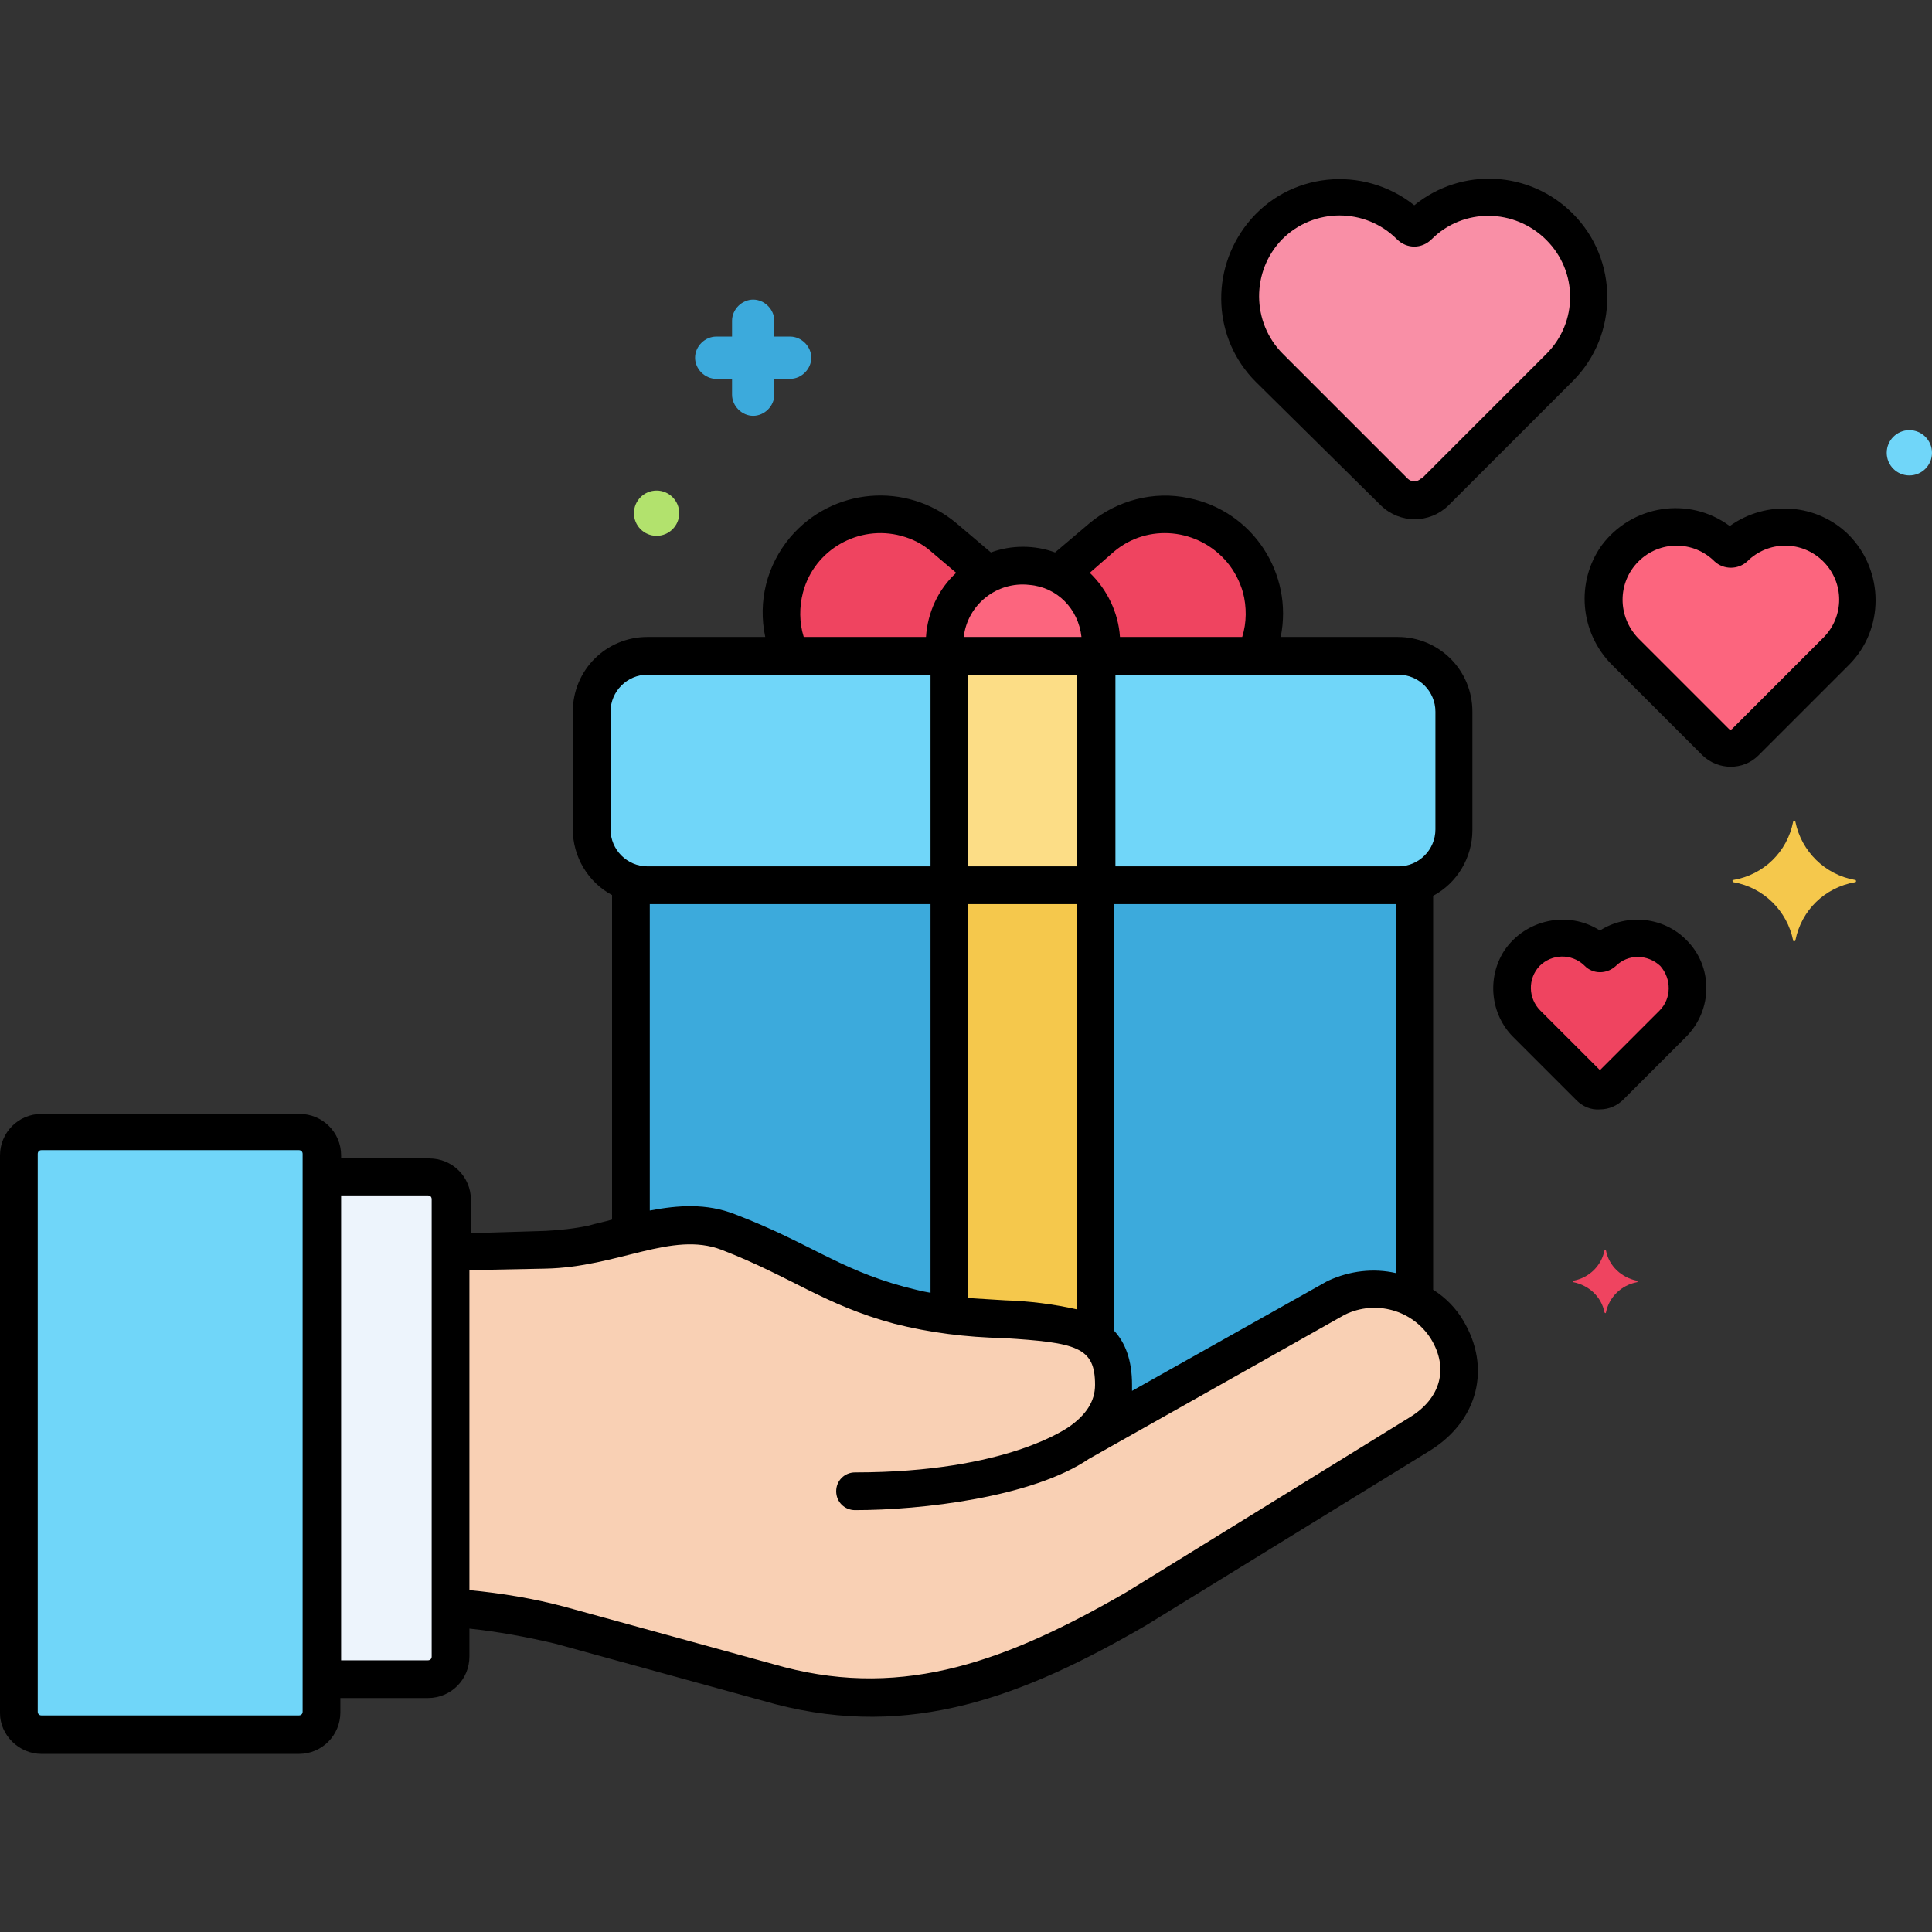 <svg id="Layer_1" enable-background="new 0 0 256 256" height="512" viewBox="0 0 256 256" width="512" xmlns="http://www.w3.org/2000/svg"><rect x="0" y="0" width="256" height="256" fill="#333333" stroke="none"/><g id="Layer_4"><g><path d="m104.7 44.6h-2.1v-2.1c0-1.5-1.3-2.8-2.8-2.8s-2.8 1.3-2.8 2.8v2.1h-2.1c-1.5 0-2.8 1.3-2.8 2.8s1.3 2.8 2.8 2.8h2.1v2.1c0 1.5 1.3 2.8 2.8 2.8s2.8-1.3 2.8-2.8v-2.1h2.1c1.5 0 2.8-1.3 2.8-2.8s-1.3-2.8-2.8-2.8z" fill="#3caadc"/><path d="m245.8 116.6c-4-.7-7.1-3.8-7.9-7.7 0-.1-.1-.2-.2-.1-.1 0-.1.1-.1.1-.8 4-3.9 7-7.9 7.7-.1 0-.2.1-.1.2 0 .1.1.1.1.1 4 .7 7.1 3.8 7.9 7.7 0 .1.1.2.2.1.1 0 .1-.1.1-.1.8-4 3.9-7 7.9-7.7.1 0 .2-.1.1-.2.1 0 0-.1-.1-.1z" fill="#f5c84c"/><path d="m216.9 169.7c-2-.4-3.7-1.9-4.1-4 0 0-.1-.1-.1-.1s-.1 0-.1.1c-.4 2-2 3.6-4.1 4 0 0-.1.1-.1.1s0 .1.1.1c2 .4 3.7 1.9 4.1 4 0 0 .1.1.1.1s.1 0 .1-.1c.4-2 2-3.6 4.1-4 .1 0 .1-.1 0-.2.1 0 .1 0 0 0z" fill="#ef4460"/><circle cx="253" cy="60" fill="#70d6f9" r="3"/><circle cx="87" cy="68" fill="#b2e26d" r="3"/><path d="m96.5 163.2c9.7 3.8 13.5 7.2 22.7 9.7 14.3 3.9 28.6-1.3 28.5 10.5 0 3.5-2.1 6.2-5.4 8.2l.7-.5 34.1-19.2c3.3-1.6 7.2-1.5 10.4.1v-55.2c-.7.2-1.5.4-2.2.4h-99.5c-.8 0-1.5-.1-2.2-.4v46.6c4.4-1 8.7-1.8 12.9-.2z" fill="#3caadc"/><path d="m85.8 86.9h99.4c4.1 0 7.4 3.3 7.4 7.4v15.6c0 4.1-3.3 7.4-7.4 7.4h-99.4c-4.1 0-7.4-3.3-7.4-7.4v-15.6c0-4.1 3.3-7.4 7.4-7.4z" fill="#70d6f9"/><path d="m145.8 86.9c.9-5.6-2.9-11-8.5-11.9s-11 2.9-11.9 8.5c-.2 1.1-.2 2.3 0 3.4z" fill="#fc657e"/><path d="m125.3 86.9c-.7-4.4 1.5-8.8 5.5-10.8l-5.8-4.8c-5.6-4.6-13.8-3.9-18.5 1.7-1.2 1.5-2.1 3.2-2.6 5-.8 3-.5 6.2.8 9z" fill="#ef4460"/><path d="m145.9 85.2c0 .5-.1 1.1-.1 1.6h20.5c1.3-2.8 1.6-6 .8-9-1.9-7-9.1-11.1-16.1-9.3-1.8.5-3.5 1.4-5 2.6l-5.8 4.8c3.5 1.9 5.7 5.4 5.7 9.3z" fill="#ef4460"/><path d="m125.8 86.9h19.4v30.4h-19.4z" fill="#fcdd86"/><path d="m145.2 177.4v-60.1h-19.4v56.9c8.3 1 15.8.2 19.4 3.2z" fill="#f5c84c"/><path d="m191.8 176.2c-3.1-5-9.5-6.8-14.7-4.2l-34.1 19.2-.7.5c3.2-2 5.3-4.6 5.4-8.2.1-11.8-14.2-6.6-28.5-10.5-9.1-2.5-13-6-22.7-9.7-5.8-2.2-11.9.2-18 1.6-2 .4-4.1.7-6.2.7l-12.5.3v47.1c4.9.3 9.8 1.1 14.5 2.4l29.1 8c17.2 4.5 31.7-1.2 47.2-10.1l37.7-23.2c5-3.3 6.6-8.7 3.5-13.9z" fill="#f9d0b4"/><path d="m5.5 149.9h34.1c1.7 0 3 1.4 3 3v73.9c0 1.7-1.4 3-3 3h-34.1c-1.7 0-3-1.4-3-3v-73.9c0-1.6 1.4-3 3-3z" fill="#70d6f9"/><path d="m56.7 155.9h-14.1v66.6h14.1c1.7 0 3-1.4 3-3v-60.6c.1-1.7-1.3-3-3-3z" fill="#edf4fc"/><path d="m206.6 29.9c-5.2-5.2-13.5-5.2-18.7 0-.3.3-.7.3-1 0-5.2-5.2-13.5-5.2-18.7 0-5.2 5.2-5.2 13.5 0 18.7l16.5 16.5c1.5 1.5 3.8 1.5 5.3 0l16.5-16.5c5.3-5.1 5.3-13.5.1-18.7z" fill="#f98fa6"/><path d="m243.3 72.7c-3.8-3.8-9.9-3.8-13.6 0-.2.2-.5.2-.8 0-3.8-3.8-9.9-3.8-13.6 0-3.8 3.8-3.8 9.9 0 13.6l12 12c1.1 1.1 2.8 1.1 3.9 0l12-12c3.9-3.8 3.9-9.9.1-13.6z" fill="#fc657e"/><path d="m221.6 126.3c-2.6-2.6-6.8-2.6-9.4 0-.1.1-.4.1-.5 0-2.6-2.6-6.8-2.6-9.4 0-2.6 2.6-2.6 6.8 0 9.4l8.3 8.3c.7.7 1.9.7 2.7 0l8.3-8.3c2.6-2.6 2.5-6.8 0-9.4z" fill="#ef4460"/><path d="m5.5 232.4h34.1c3.1 0 5.5-2.5 5.5-5.5v-1.9h11.6c3.1 0 5.5-2.5 5.5-5.5v-3.7c3.8.4 7.6 1.1 11.4 2l29.1 8c18 4.7 32.9-1 49.1-10.4l37.7-23.2c6.4-4 8.1-11 4.4-17.2-1-1.7-2.4-3.1-4-4.1v-52.2c3.2-1.7 5.2-5.1 5.2-8.7v-15.7c0-5.5-4.4-9.9-9.9-9.9h-15.5c1.7-8.4-3.7-16.7-12.2-18.4-4.6-1-9.5.3-13.1 3.3l-4.6 3.9c-2.7-1-5.8-1-8.5 0l-4.6-3.9c-6.6-5.5-16.4-4.7-22 1.9-3.1 3.7-4.3 8.5-3.3 13.2h-15.6c-5.5 0-9.9 4.4-9.9 9.9v15.6c0 3.6 2 7 5.2 8.7v43c-1 .3-2.1.5-3.1.8-1.9.4-3.8.6-5.7.7l-9.9.3v-4.4c0-3.1-2.5-5.5-5.5-5.5h-11.7v-.4c0-3.1-2.5-5.5-5.5-5.5h-34.2c-3.1 0-5.5 2.5-5.5 5.5v73.9c0 2.9 2.5 5.4 5.5 5.4zm170.5-62.7c-.1 0-.1.1-.2.1l-25.8 14.5c0-.3 0-.5 0-.8 0-3.3-.9-5.6-2.4-7.2v-56.5h37.4v48.9c-3-.7-6.2-.3-9 1zm-52.7-49.9v51.5c-1.2-.2-2.3-.5-3.5-.8-8.8-2.4-12.7-5.9-22.4-9.6-3.8-1.5-7.6-1.2-11.3-.5v-40.6zm19.4-30.4v25.4h-14.4v-25.4zm-14.4 30.4h14.4v53.7c-3.1-.7-6.3-1.1-9.5-1.2-1.6-.1-3.2-.2-4.9-.3zm61.9-25.5v15.6c0 2.7-2.2 4.9-4.9 4.9h-37.5v-25.4h37.5c2.7 0 4.9 2.2 4.9 4.9zm-42.6-21.2c4.5-3.8 11.2-3.1 15 1.4 1 1.2 1.7 2.6 2.1 4 .5 1.9.5 4-.1 5.9h-16.2c-.2-3.2-1.7-6.3-4-8.5zm-4.3 11.3h-15.6c.5-4.3 4.4-7.4 8.7-6.9 3.7.3 6.5 3.2 6.9 6.9zm-36.9-5.9c1.5-5.7 7.4-9 13-7.5 1.5.4 2.9 1.1 4 2.1l3.3 2.8c-2.4 2.2-3.8 5.3-4 8.5h-16.2c-.6-1.9-.6-4-.1-5.9zm-25.5 15.8c0-2.7 2.2-4.9 4.9-4.9h37.5v25.4h-37.5c-2.7 0-4.9-2.2-4.9-4.9zm-8.6 73.8c9.6-.2 16.7-5 23.3-2.5 9.3 3.6 13.6 7.3 22.9 9.8 4.7 1.2 9.6 1.8 14.4 1.9 9.8.6 12.2 1.2 12.2 6.2 0 2.2-1.2 4-3.5 5.6-.1 0-8 6-28.3 6-1.4 0-2.5 1.1-2.5 2.5s1.1 2.5 2.5 2.5c8.8 0 23.5-1.7 31-6.8l33.9-19.1c4.1-2 9-.6 11.4 3.2 2.4 3.9 1.3 7.9-2.8 10.4l-37.6 23.2c-15.6 9-29.2 14.1-45.3 9.9l-29.1-8c-4.1-1.1-8.4-1.8-12.6-2.2v-42.4zm-15.6-9.7c.3 0 .5.2.5.5v60.6c0 .3-.2.5-.5.5h-11.5v-61.6zm-51.7-5.5c0-.3.2-.5.5-.5h34.1c.3 0 .5.2.5.5v73.9c0 .3-.2.5-.5.5h-34.1c-.3 0-.5-.2-.5-.5z"/><path d="m183 67c2.5 2.4 6.4 2.4 8.9 0l16.5-16.5c6.1-6.1 6.1-16.1 0-22.2-5.7-5.7-14.7-6.2-21-1.1-6.8-5.4-16.7-4.4-22.1 2.4-5 6.3-4.6 15.3 1.1 21zm-13.1-35.3c4.2-4.2 11-4.2 15.2 0 1.3 1.3 3.3 1.3 4.6 0 4.2-4.2 11-4.1 15.2.1s4.2 10.9 0 15.1l-16.5 16.5s0 0-.1 0c-.5.5-1.3.5-1.8 0l-16.5-16.5c-4.2-4.2-4.2-11-.1-15.2z"/><path d="m213.6 88.1 12 12c2.1 2 5.4 2 7.4 0l12-12c4.7-4.7 4.7-12.4 0-17.2-4.2-4.2-10.9-4.7-15.8-1.2-5.4-4-13-2.8-17 2.6-3.4 4.8-2.9 11.5 1.4 15.8zm3.5-13.7c2.8-2.8 7.3-2.8 10.1 0 1.2 1.1 3.1 1.1 4.3 0 2.8-2.8 7.3-2.8 10.1 0 2.8 2.8 2.8 7.3 0 10.1l-12.1 12.1c-.1.1-.3.1-.4 0l-12-12c-2.8-2.9-2.8-7.4 0-10.2z"/><path d="m212 123.3c-4.2-2.7-9.9-1.5-12.7 2.7-2.3 3.6-1.8 8.4 1.2 11.4l8.3 8.3s0 0 .1.1c.8.8 1.9 1.3 3.1 1.2 1.2 0 2.3-.5 3.1-1.3l8.3-8.3c3.6-3.6 3.6-9.4 0-12.9-3-3-7.8-3.5-11.4-1.2zm7.9 10.6-7.9 7.9-7.9-7.9c-1.6-1.6-1.7-4.2-.1-5.9 1.6-1.6 4.2-1.7 5.9-.1 0 0 0 0 .1.1 1.1 1.1 2.9 1.1 4.1 0 1.6-1.6 4.2-1.6 5.9 0 1.5 1.7 1.5 4.3-.1 5.9z"/></g></g></svg>